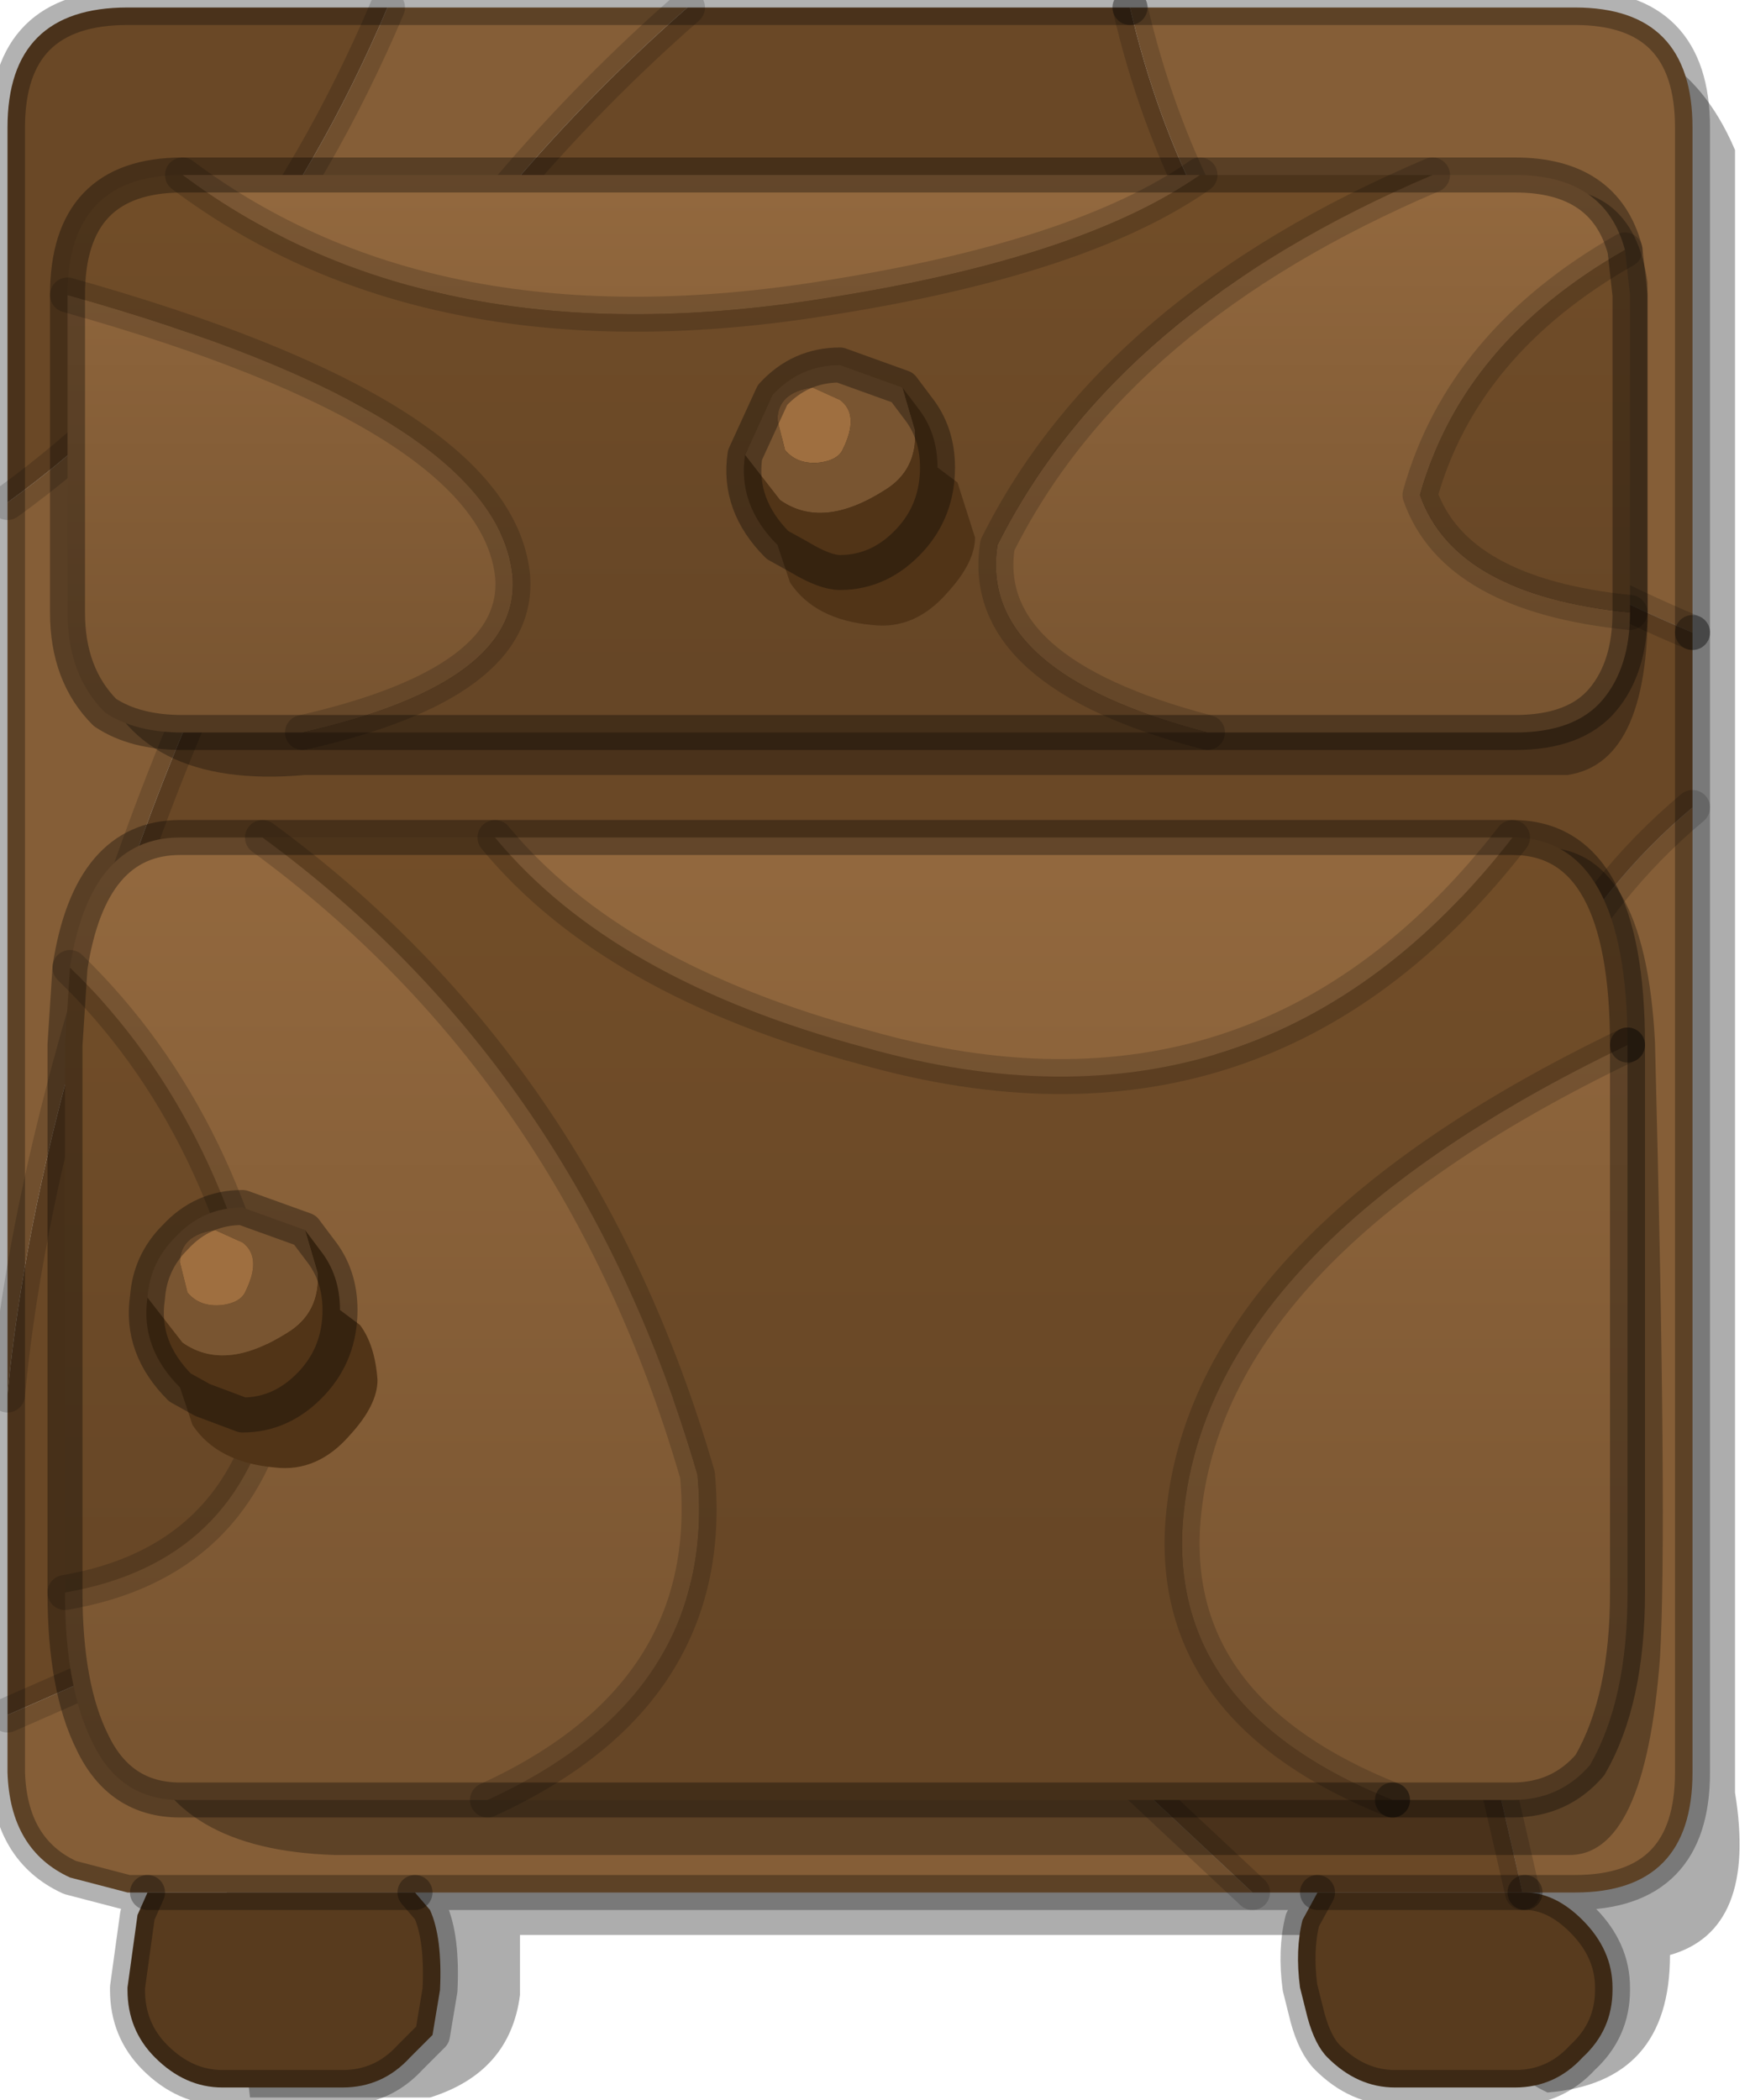 <?xml version="1.0" encoding="utf-8"?>
<svg version="1.1" id="Layer_1"
xmlns="http://www.w3.org/2000/svg"
xmlns:xlink="http://www.w3.org/1999/xlink"
width="35px" height="42px"
xml:space="preserve">
<g id="PathID_1640" transform="matrix(1, 0, 0, 1, 16.7, 40.95)">
<path style="fill:#000000;fill-opacity:0.322" d="M18 -5.1Q18.45 -2.35 16.7 -1.85Q16.7 0.7 14.25 0.9Q12.65 0.15 12.2 -2.25L-6.3 -2.25L-6.3 -1.05Q-6.5 0.5 -8.1 1L-11.7 1L-12.5 -6.05L13.95 -40.2Q16.85 -40.65 18 -37.95L18 -5.1" />
</g>
<g id="PathID_1641" transform="matrix(1, 0, 0, 1, 16.7, 40.95)">
<path style="fill:#855E37;fill-opacity:1" d="M5.9 -40.8L14.8 -40.8Q17.15 -40.8 17.15 -38.4L17.15 -28.3Q7.9 -32.15 5.9 -40.8M13.2 -5.5Q11.15 -15.4 14.2 -21.1Q15.3 -23.25 17.15 -24.8L17.15 -5.5Q17.15 -3.1 14.8 -3.1L13.8 -3.1L13.75 -3.1L13.2 -5.5M-13.75 -3.1L-14.15 -3.1L-15.3 -3.4Q-16.5 -3.95 -16.55 -5.5L-16.55 -6.65L-14.5 -7.55Q-11.9 -8.5 -9.2 -8.9Q-0.55 -10.15 6 -5.3L8.35 -3.1L-8.4 -3.1L-13.75 -3.1M-8.95 -40.8L-2.95 -40.8Q-10.5 -34.2 -14.3 -22.95Q-16.15 -17.35 -16.55 -13.05L-16.55 -30.9Q-11.65 -34.45 -8.95 -40.8" />
<path style="fill:#6A4826;fill-opacity:1" d="M6 -5.3Q-0.55 -10.15 -9.2 -8.9Q-11.9 -8.5 -14.5 -7.55L-16.55 -6.65L-16.55 -13.05Q-16.15 -17.35 -14.3 -22.95Q-10.5 -34.2 -2.95 -40.8L5.9 -40.8Q7.9 -32.15 17.15 -28.3L17.15 -24.8Q15.3 -23.25 14.2 -21.1Q11.15 -15.4 13.2 -5.5L13.75 -3.1L9.65 -3.1L8.35 -3.1L6 -5.3M-16.55 -30.9L-16.55 -38.4Q-16.55 -40.8 -14.15 -40.8L-8.95 -40.8Q-11.65 -34.45 -16.55 -30.9" />
<path style="fill:#583B1E;fill-opacity:1" d="M13.75 -3.1L13.8 -3.1Q14.4 -3.1 14.95 -2.55Q15.55 -1.95 15.55 -1.2L15.55 -1.15Q15.55 -0.35 14.95 0.2Q14.4 0.8 13.6 0.8L11.2 0.8Q10.45 0.8 9.85 0.2Q9.6 -0.05 9.45 -0.6L9.3 -1.2Q9.2 -1.95 9.35 -2.55L9.65 -3.1L13.75 -3.1M-8.4 -3.1L-8.1 -2.75Q-7.85 -2.2 -7.9 -1.15L-8.05 -0.25L-8.5 0.2Q-9.05 0.8 -9.85 0.8L-12.25 0.8Q-13 0.8 -13.6 0.2Q-14.15 -0.35 -14.15 -1.15L-14.15 -1.2L-13.95 -2.65L-13.75 -3.1L-8.4 -3.1" />
<path style="fill:none;stroke-width:0.7;stroke-linecap:round;stroke-linejoin:round;stroke-miterlimit:3;stroke:#000000;stroke-opacity:0.302" d="M17.15 -28.3L17.15 -38.4Q17.15 -40.8 14.8 -40.8L5.9 -40.8" />
<path style="fill:none;stroke-width:0.7;stroke-linecap:round;stroke-linejoin:round;stroke-miterlimit:3;stroke:#000000;stroke-opacity:0.161" d="M5.9 -40.8Q7.9 -32.15 17.15 -28.3" />
<path style="fill:none;stroke-width:0.7;stroke-linecap:round;stroke-linejoin:round;stroke-miterlimit:3;stroke:#000000;stroke-opacity:0.302" d="M17.15 -28.3L17.15 -24.8L17.15 -5.5Q17.15 -3.1 14.8 -3.1L13.8 -3.1Q14.4 -3.1 14.95 -2.55Q15.55 -1.95 15.55 -1.2L15.55 -1.15Q15.55 -0.35 14.95 0.2Q14.4 0.8 13.6 0.8L11.2 0.8Q10.45 0.8 9.85 0.2Q9.6 -0.05 9.45 -0.6L9.3 -1.2Q9.2 -1.95 9.35 -2.55L9.65 -3.1L8.35 -3.1L-8.4 -3.1L-8.1 -2.75Q-7.85 -2.2 -7.9 -1.15L-8.05 -0.25L-8.5 0.2Q-9.05 0.8 -9.85 0.8L-12.25 0.8Q-13 0.8 -13.6 0.2Q-14.15 -0.35 -14.15 -1.15L-14.15 -1.2L-13.95 -2.65L-13.75 -3.1L-14.15 -3.1L-15.3 -3.4Q-16.5 -3.95 -16.55 -5.5L-16.55 -6.65L-16.55 -13.05L-16.55 -30.9L-16.55 -38.4Q-16.55 -40.8 -14.15 -40.8L-8.95 -40.8L-2.95 -40.8L5.9 -40.8" />
<path style="fill:none;stroke-width:0.7;stroke-linecap:round;stroke-linejoin:round;stroke-miterlimit:3;stroke:#000000;stroke-opacity:0.161" d="M-16.55 -6.65L-14.5 -7.55Q-11.9 -8.5 -9.2 -8.9Q-0.55 -10.15 6 -5.3L8.35 -3.1" />
<path style="fill:none;stroke-width:0.7;stroke-linecap:round;stroke-linejoin:round;stroke-miterlimit:3;stroke:#000000;stroke-opacity:0.302" d="M13.8 -3.1L13.75 -3.1L9.65 -3.1" />
<path style="fill:none;stroke-width:0.7;stroke-linecap:round;stroke-linejoin:round;stroke-miterlimit:3;stroke:#000000;stroke-opacity:0.161" d="M17.15 -24.8Q15.3 -23.25 14.2 -21.1Q11.15 -15.4 13.2 -5.5L13.75 -3.1" />
<path style="fill:none;stroke-width:0.7;stroke-linecap:round;stroke-linejoin:round;stroke-miterlimit:3;stroke:#000000;stroke-opacity:0.161" d="M-16.55 -30.9Q-11.65 -34.45 -8.95 -40.8" />
<path style="fill:none;stroke-width:0.7;stroke-linecap:round;stroke-linejoin:round;stroke-miterlimit:3;stroke:#000000;stroke-opacity:0.161" d="M-16.55 -13.05Q-16.15 -17.35 -14.3 -22.95Q-10.5 -34.2 -2.95 -40.8" />
<path style="fill:none;stroke-width:0.7;stroke-linecap:round;stroke-linejoin:round;stroke-miterlimit:3;stroke:#000000;stroke-opacity:0.302" d="M-13.75 -3.1L-8.4 -3.1" />
</g>
<g id="PathID_1642" transform="matrix(1, 0, 0, 1, 16.7, 40.95)">
<path style="fill:#000000;fill-opacity:0.302" d="M16.25 -35.3L16.25 -29.15Q16.35 -25.7 14.65 -25.45L-10.6 -25.45Q-14 -25.15 -14.8 -27.6L13.8 -37.15Q15.95 -37.45 16.25 -35.3M14.65 -3.85L-10 -3.85Q-13.25 -3.95 -13.9 -6.15L14.1 -24Q16.2 -24.05 16.4 -20.1Q16.65 -10.35 16.5 -7.8Q16.2 -3.8 14.65 -3.85" />
</g>
<g id="PathID_1643" transform="matrix(1, 0, 0, 1, 16.7, 40.95)">
<linearGradient
id="LinearGradID_894" gradientUnits="userSpaceOnUse" gradientTransform="matrix(0, 0.008, -0.006, 0, 9.35, -33.65)" spreadMethod ="pad" x1="-819.2" y1="0" x2="819.2" y2="0" >
<stop  offset="0" style="stop-color:#9A6E42;stop-opacity:1" />
<stop  offset="1" style="stop-color:#795531;stop-opacity:1" />
</linearGradient>
<path style="fill:url(#LinearGradID_894) " d="M11.7 -31.05Q12.4 -29.05 15.9 -28.7Q15.9 -27.6 15.35 -26.95Q14.8 -26.3 13.6 -26.3L7.45 -26.3Q2.85 -27.5 3.25 -30.05Q5.6 -34.75 11.95 -37.45L13.6 -37.45Q15.4 -37.45 15.8 -35.95Q12.55 -34.1 11.7 -31.05M-10.65 -26.3L-13.05 -26.3Q-14 -26.3 -14.6 -26.7Q-15.35 -27.45 -15.35 -28.7L-15.35 -35.05Q-6.8 -32.65 -6.45 -29.45Q-6.25 -27.3 -10.65 -26.3M-13.05 -37.45L7.3 -37.45Q4.95 -35.8 -0.1 -35Q-8.05 -33.7 -13.05 -37.45" />
<path style="fill:#9F6F40;fill-opacity:1" d="M0.15 -31.95Q0.05 -31.75 -0.3 -31.7Q-0.75 -31.65 -1 -31.95L-1.15 -32.55Q-1.15 -33.1 -0.45 -33.2L0.1 -32.95Q0.5 -32.65 0.15 -31.95" />
<path style="fill:#795531;fill-opacity:1" d="M0.1 -32.95L-0.45 -33.2Q-1.15 -33.1 -1.15 -32.55L-1 -31.95Q-0.75 -31.65 -0.3 -31.7Q0.05 -31.75 0.15 -31.95Q0.5 -32.65 0.1 -32.95M-1.25 -33.05Q-0.7 -33.65 0.1 -33.65L1.35 -33.2L1.6 -32.35Q1.65 -31.55 1 -31.15Q-0.25 -30.35 -1.1 -30.95L-1.8 -31.85L-1.25 -33.05" />
<path style="fill:#513417;fill-opacity:1" d="M1.65 -32.8Q2.05 -32.3 2.05 -31.6L2.45 -31.3Q2.05 -30.75 1.5 -30.15Q0.9 -29.5 0.1 -29.5Q-0.2 -29.5 -0.7 -29.8L-1.15 -30.05Q-1.95 -30.85 -1.8 -31.85L-1.1 -30.95Q-0.25 -30.35 1 -31.15Q1.65 -31.55 1.6 -32.35L1.35 -33.2L1.65 -32.8M2.45 -31.3L2.8 -30.2Q2.8 -29.7 2.25 -29.1Q1.6 -28.35 0.75 -28.45Q-0.4 -28.55 -0.9 -29.3L-1.15 -30.05L-0.7 -29.8Q-0.2 -29.5 0.1 -29.5Q0.9 -29.5 1.5 -30.15Q2.05 -30.75 2.05 -31.6" />
<linearGradient
id="LinearGradID_895" gradientUnits="userSpaceOnUse" gradientTransform="matrix(0, 0.01, -0.006, 0, -1.5, -35.3)" spreadMethod ="pad" x1="-819.2" y1="0" x2="819.2" y2="0" >
<stop  offset="0.008" style="stop-color:#79522A;stop-opacity:1" />
<stop  offset="0.976" style="stop-color:#664626;stop-opacity:1" />
</linearGradient>
<path style="fill:url(#LinearGradID_895) " d="M15.8 -35.95L15.9 -35.05L15.9 -28.7Q12.4 -29.05 11.7 -31.05Q12.55 -34.1 15.8 -35.95M-0.1 -35Q4.95 -35.8 7.3 -37.45L11.95 -37.45Q5.6 -34.75 3.25 -30.05Q2.85 -27.5 7.45 -26.3L-10.65 -26.3Q-6.25 -27.3 -6.45 -29.45Q-6.8 -32.65 -15.35 -35.05Q-15.35 -37.45 -13.05 -37.45Q-8.05 -33.7 -0.1 -35M-0.9 -29.3Q-0.4 -28.55 0.75 -28.45Q1.6 -28.35 2.25 -29.1Q2.8 -29.7 2.8 -30.2L2.45 -31.3L2.05 -31.6Q2.05 -32.3 1.65 -32.8L1.35 -33.2L0.1 -33.65Q-0.7 -33.65 -1.25 -33.05L-1.8 -31.85Q-1.95 -30.85 -1.15 -30.05L-0.9 -29.3" />
<path style="fill:none;stroke-width:0.7;stroke-linecap:round;stroke-linejoin:round;stroke-miterlimit:3;stroke:#000000;stroke-opacity:0.329" d="M11.95 -37.45L13.6 -37.45Q15.4 -37.45 15.8 -35.95L15.9 -35.05L15.9 -28.7Q15.9 -27.6 15.35 -26.95Q14.8 -26.3 13.6 -26.3L7.45 -26.3L-10.65 -26.3L-13.05 -26.3Q-14 -26.3 -14.6 -26.7Q-15.35 -27.45 -15.35 -28.7L-15.35 -35.05Q-15.35 -37.45 -13.05 -37.45L7.3 -37.45L11.95 -37.45z" />
<path style="fill:none;stroke-width:0.7;stroke-linecap:round;stroke-linejoin:round;stroke-miterlimit:3;stroke:#000000;stroke-opacity:0.169" d="M11.95 -37.45Q5.6 -34.75 3.25 -30.05Q2.85 -27.5 7.45 -26.3" />
<path style="fill:none;stroke-width:0.7;stroke-linecap:round;stroke-linejoin:round;stroke-miterlimit:3;stroke:#000000;stroke-opacity:0.329" d="M1.35 -33.2L0.1 -33.65Q-0.7 -33.65 -1.25 -33.05L-1.8 -31.85Q-1.95 -30.85 -1.15 -30.05L-0.7 -29.8Q-0.2 -29.5 0.1 -29.5Q0.9 -29.5 1.5 -30.15Q2.05 -30.75 2.05 -31.6Q2.05 -32.3 1.65 -32.8L1.35 -33.2z" />
<path style="fill:none;stroke-width:0.7;stroke-linecap:round;stroke-linejoin:round;stroke-miterlimit:3;stroke:#000000;stroke-opacity:0.169" d="M15.9 -28.7Q12.4 -29.05 11.7 -31.05Q12.55 -34.1 15.8 -35.95" />
<path style="fill:none;stroke-width:0.7;stroke-linecap:round;stroke-linejoin:round;stroke-miterlimit:3;stroke:#000000;stroke-opacity:0.169" d="M7.3 -37.45Q4.95 -35.8 -0.1 -35Q-8.05 -33.7 -13.05 -37.45" />
<path style="fill:none;stroke-width:0.7;stroke-linecap:round;stroke-linejoin:round;stroke-miterlimit:3;stroke:#000000;stroke-opacity:0.169" d="M-15.35 -35.05Q-6.8 -32.65 -6.45 -29.45Q-6.25 -27.3 -10.65 -26.3" />
</g>
<g id="PathID_1644" transform="matrix(1, 0, 0, 1, 16.7, 40.95)">
<linearGradient
id="LinearGradID_896" gradientUnits="userSpaceOnUse" gradientTransform="matrix(0, 0.017, 0.006, 0, 2, -20.5)" spreadMethod ="pad" x1="-819.2" y1="0" x2="819.2" y2="0" >
<stop  offset="0.008" style="stop-color:#79522A;stop-opacity:1" />
<stop  offset="0.976" style="stop-color:#664626;stop-opacity:1" />
</linearGradient>
<path style="fill:url(#LinearGradID_896) " d="M-2.75 -11.45Q-5.1 -19.55 -11.45 -24.2L-6.8 -24.2Q-4.45 -21.35 0.6 -20Q8.55 -17.75 13.55 -24.2Q15.85 -24.2 15.85 -20.05Q7.3 -15.95 6.95 -10.4Q6.75 -6.7 11.15 -4.95L-6.95 -4.95Q-2.35 -7.05 -2.75 -11.45M-15.4 -9.1L-15.4 -20.05L-15.3 -21.6Q-12.05 -18.45 -11.2 -13.15Q-11.9 -9.7 -15.4 -9.1" />
<linearGradient
id="LinearGradID_897" gradientUnits="userSpaceOnUse" gradientTransform="matrix(0, 0.014, 0.006, 0, -8.85, -17.65)" spreadMethod ="pad" x1="-819.2" y1="0" x2="819.2" y2="0" >
<stop  offset="0" style="stop-color:#9A6E42;stop-opacity:1" />
<stop  offset="1" style="stop-color:#795531;stop-opacity:1" />
</linearGradient>
<path style="fill:url(#LinearGradID_897) " d="M6.95 -10.4Q7.3 -15.95 15.85 -20.05L15.85 -9.1Q15.85 -6.95 15.1 -5.65Q14.5 -4.95 13.55 -4.95L11.15 -4.95Q6.75 -6.7 6.95 -10.4M-11.2 -13.15Q-12.05 -18.45 -15.3 -21.6Q-14.9 -24.2 -13.1 -24.2L-11.45 -24.2Q-5.1 -19.55 -2.75 -11.45Q-2.35 -7.05 -6.95 -4.95L-13.1 -4.95Q-14.3 -4.95 -14.85 -6.1Q-15.4 -7.2 -15.4 -9.1Q-11.9 -9.7 -11.2 -13.15M-6.8 -24.2L13.55 -24.2Q8.55 -17.75 0.6 -20Q-4.45 -21.35 -6.8 -24.2" />
<path style="fill:none;stroke-width:0.7;stroke-linecap:round;stroke-linejoin:round;stroke-miterlimit:3;stroke:#000000;stroke-opacity:0.329" d="M11.15 -4.95L13.55 -4.95Q14.5 -4.95 15.1 -5.65Q15.85 -6.95 15.85 -9.1L15.85 -20.05" />
<path style="fill:none;stroke-width:0.7;stroke-linecap:round;stroke-linejoin:round;stroke-miterlimit:3;stroke:#000000;stroke-opacity:0.169" d="M15.85 -20.05Q7.3 -15.95 6.95 -10.4Q6.75 -6.7 11.15 -4.95" />
<path style="fill:none;stroke-width:0.7;stroke-linecap:round;stroke-linejoin:round;stroke-miterlimit:3;stroke:#000000;stroke-opacity:0.329" d="M11.15 -4.95L-6.95 -4.95L-13.1 -4.95Q-14.3 -4.95 -14.85 -6.1Q-15.4 -7.2 -15.4 -9.1L-15.4 -20.05L-15.3 -21.6Q-14.9 -24.2 -13.1 -24.2L-11.45 -24.2L-6.8 -24.2L13.55 -24.2Q15.85 -24.2 15.85 -20.05" />
<path style="fill:none;stroke-width:0.7;stroke-linecap:round;stroke-linejoin:round;stroke-miterlimit:3;stroke:#000000;stroke-opacity:0.169" d="M13.55 -24.2Q8.55 -17.75 0.6 -20Q-4.45 -21.35 -6.8 -24.2" />
<path style="fill:none;stroke-width:0.7;stroke-linecap:round;stroke-linejoin:round;stroke-miterlimit:3;stroke:#000000;stroke-opacity:0.169" d="M-15.3 -21.6Q-12.05 -18.45 -11.2 -13.15Q-11.9 -9.7 -15.4 -9.1" />
<path style="fill:none;stroke-width:0.7;stroke-linecap:round;stroke-linejoin:round;stroke-miterlimit:3;stroke:#000000;stroke-opacity:0.169" d="M-11.45 -24.2Q-5.1 -19.55 -2.75 -11.45Q-2.35 -7.05 -6.95 -4.95" />
</g>
<g id="PathID_1645" transform="matrix(1, 0, 0, 1, 16.7, 40.95)">
<path style="fill:#513417;fill-opacity:1" d="M-10.6 -16.35L-10.3 -15.95Q-9.9 -15.45 -9.9 -14.75L-9.5 -14.45Q-9.2 -14.05 -9.15 -13.35Q-9.15 -12.85 -9.7 -12.25Q-10.35 -11.5 -11.2 -11.6Q-12.35 -11.7 -12.85 -12.45L-13.1 -13.2Q-13.9 -14 -13.75 -15L-13.05 -14.1Q-12.2 -13.5 -10.95 -14.3Q-10.3 -14.7 -10.35 -15.5L-10.6 -16.35M-13.1 -13.2L-12.65 -12.95L-11.85 -12.65Q-11.05 -12.65 -10.45 -13.3Q-9.9 -13.9 -9.9 -14.75Q-9.9 -13.9 -10.45 -13.3Q-11.05 -12.65 -11.85 -12.65L-12.65 -12.95L-13.1 -13.2" />
<path style="fill:#9F6F40;fill-opacity:1" d="M-11.85 -16.1Q-11.45 -15.8 -11.8 -15.1Q-11.9 -14.9 -12.25 -14.85Q-12.7 -14.8 -12.95 -15.1L-13.1 -15.7Q-13.1 -16.25 -12.4 -16.35L-11.85 -16.1" />
<path style="fill:#795531;fill-opacity:1" d="M-10.35 -15.5Q-10.3 -14.7 -10.95 -14.3Q-12.2 -13.5 -13.05 -14.1L-13.75 -15Q-13.7 -15.7 -13.2 -16.2Q-12.65 -16.8 -11.85 -16.8L-10.6 -16.35L-10.35 -15.5M-12.4 -16.35Q-13.1 -16.25 -13.1 -15.7L-12.95 -15.1Q-12.7 -14.8 -12.25 -14.85Q-11.9 -14.9 -11.8 -15.1Q-11.45 -15.8 -11.85 -16.1L-12.4 -16.35" />
<path style="fill:none;stroke-width:0.7;stroke-linecap:round;stroke-linejoin:round;stroke-miterlimit:3;stroke:#000000;stroke-opacity:0.329" d="M-13.1 -13.2Q-13.9 -14 -13.75 -15Q-13.7 -15.7 -13.2 -16.2Q-12.65 -16.8 -11.85 -16.8L-10.6 -16.35L-10.3 -15.95Q-9.9 -15.45 -9.9 -14.75Q-9.9 -13.9 -10.45 -13.3Q-11.05 -12.65 -11.85 -12.65L-12.65 -12.95L-13.1 -13.2z" />
</g>
</svg>
